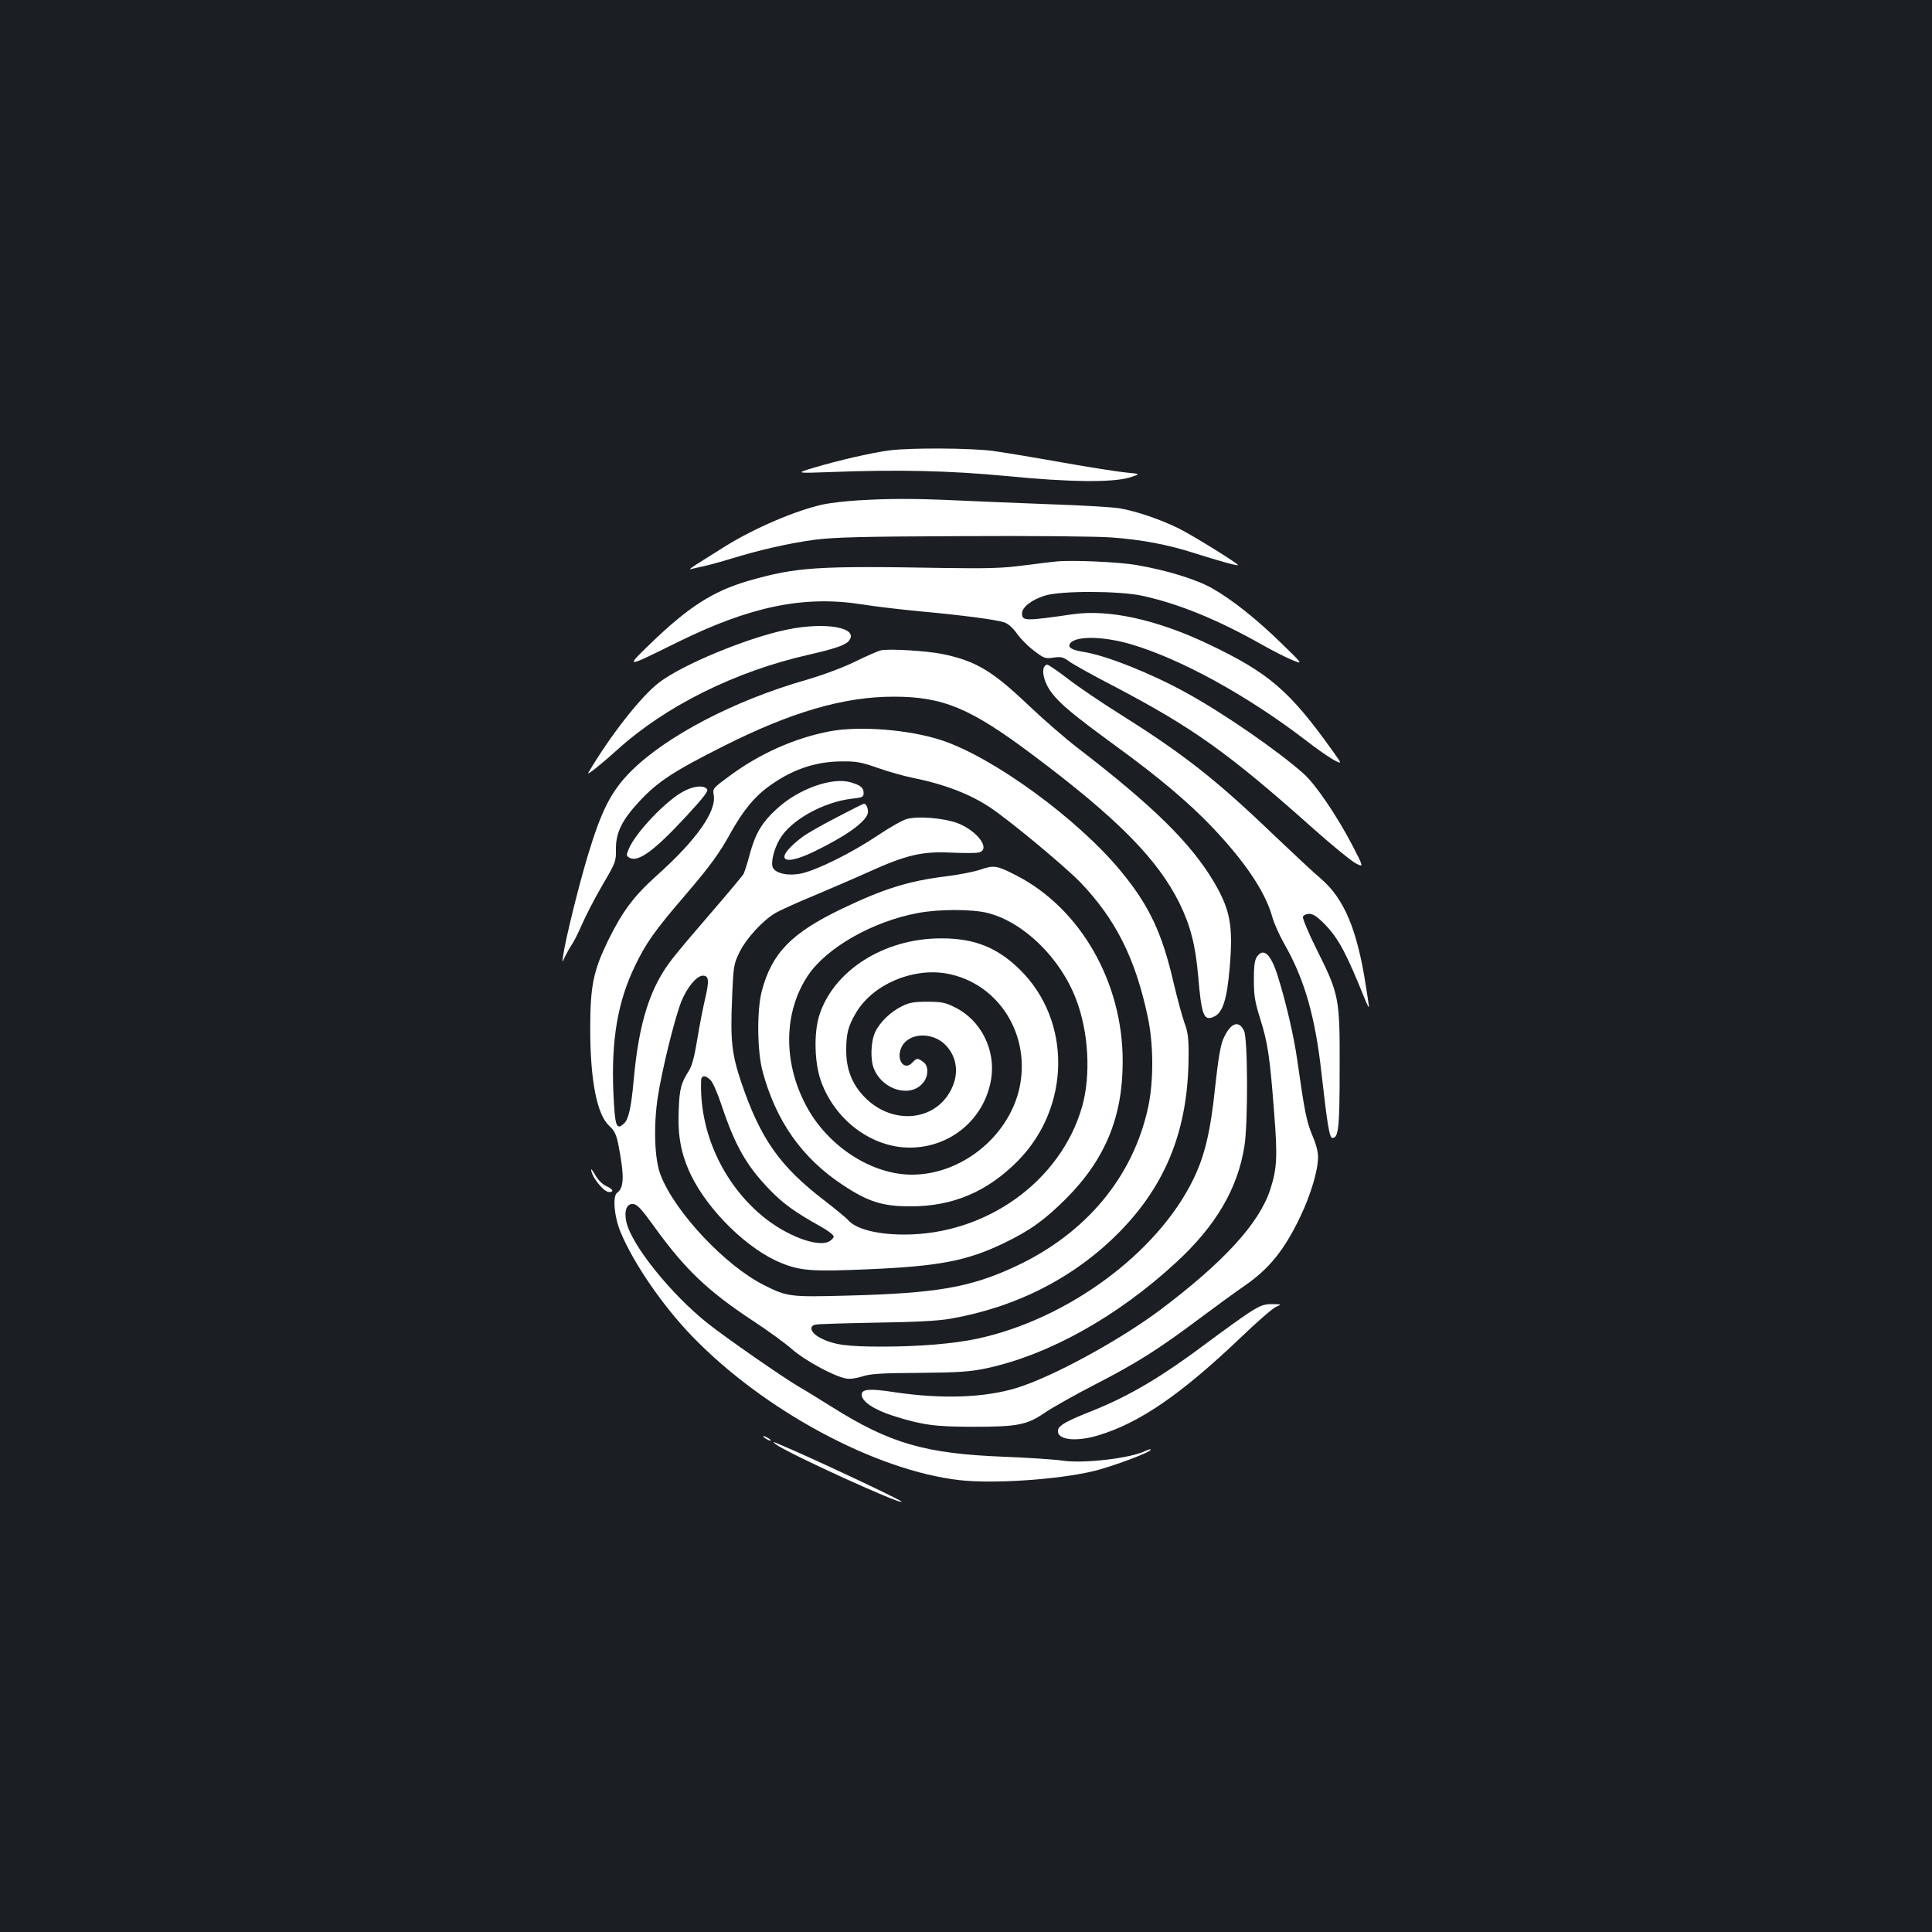 <?xml version="1.0" standalone="no"?>
<!DOCTYPE svg PUBLIC "-//W3C//DTD SVG 20010904//EN"
 "http://www.w3.org/TR/2001/REC-SVG-20010904/DTD/svg10.dtd">
<svg version="1.0" xmlns="http://www.w3.org/2000/svg"
 width="1000pt" height="1000pt" viewBox="0 0 1000 1000"
 preserveAspectRatio="xMidYMid meet">
<rect width="100%" height="100%" fill="#1b1f23"/>
<g transform="translate(0,1000) scale(0.1,-0.1)"
fill="#ffffff" stroke="none">
<path d="M4605 7669 c-92 -12 -266 -52 -390 -89 -100 -30 -100 -30 95 -23 333
13 610 7 900 -21 325 -32 547 -34 635 -8 60 19 60 19 -15 26 -41 4 -190 27
-330 52 -140 25 -302 52 -360 60 -116 15 -423 17 -535 3z"/>
<path d="M4440 7410 c-63 -4 -142 -13 -175 -20 -140 -29 -364 -125 -515 -220
-47 -30 -110 -69 -140 -88 -30 -19 -46 -31 -35 -28 11 3 43 10 70 16 28 6 93
24 145 40 144 44 292 78 425 96 99 13 234 17 765 19 355 2 704 -1 775 -7 153
-11 290 -37 424 -80 123 -39 225 -68 229 -63 5 5 -228 150 -303 188 -96 48
-226 92 -310 106 -38 6 -200 16 -360 21 -159 6 -378 15 -485 20 -219 10 -342
10 -510 0z"/>
<path d="M5470 7094 c-25 -2 -103 -12 -175 -21 -104 -14 -184 -16 -400 -13
-669 12 -771 5 -1020 -66 -185 -54 -312 -135 -513 -330 -126 -122 -126 -122
143 11 377 186 654 244 955 197 74 -12 214 -28 310 -37 208 -19 383 -42 427
-56 20 -6 45 -28 67 -59 19 -27 59 -67 89 -89 50 -38 57 -41 99 -35 39 6 51 3
80 -18 18 -14 123 -73 234 -130 409 -215 590 -343 1035 -740 97 -86 195 -166
217 -177 41 -21 41 -21 -20 97 -80 152 -187 310 -249 366 -132 118 -416 315
-614 423 -180 99 -414 192 -528 209 -55 9 -78 21 -71 38 17 45 167 46 319 1
255 -75 601 -265 900 -494 55 -43 121 -89 146 -103 47 -25 47 -25 -4 46 -222
311 -329 403 -642 552 -267 127 -514 181 -700 155 -249 -36 -265 -36 -265 4 0
32 50 71 118 92 82 26 382 25 501 0 187 -40 391 -123 616 -250 60 -34 135 -72
165 -84 55 -22 55 -22 -55 85 -130 127 -258 229 -361 287 -81 46 -233 93 -389
120 -90 16 -331 27 -415 19z"/>
<path d="M4068 6740 c-208 -44 -537 -181 -657 -273 -94 -72 -253 -275 -366
-467 -11 -18 68 45 150 119 249 226 610 406 990 492 135 31 188 49 207 70 61
70 -118 103 -324 59z"/>
<path d="M4560 6634 c-14 -3 -74 -29 -135 -59 -68 -33 -166 -69 -255 -95 -370
-106 -724 -291 -906 -474 -101 -102 -151 -200 -222 -436 -47 -156 -114 -427
-127 -515 -6 -40 -6 -40 9 -7 9 18 24 45 34 60 11 15 36 65 56 111 20 46 68
138 106 203 67 114 69 120 68 182 -1 86 31 151 122 249 94 101 178 156 435
285 349 176 622 256 880 256 257 0 398 -59 724 -304 435 -326 643 -537 756
-765 57 -116 83 -218 97 -380 17 -202 29 -232 82 -207 45 20 67 90 81 255 18
216 3 296 -80 439 -120 203 -312 393 -710 699 -60 46 -174 145 -252 219 -187
178 -272 229 -446 265 -80 16 -271 28 -317 19z"/>
<path d="M5403 6545 c-11 -31 7 -88 42 -133 45 -58 114 -115 330 -273 223
-162 379 -294 499 -420 171 -180 275 -335 311 -464 9 -33 38 -98 65 -145 102
-179 158 -374 190 -665 31 -272 41 -335 57 -335 31 0 37 53 37 360 1 366 -2
382 -120 618 -42 84 -73 159 -70 167 3 8 18 15 33 15 20 0 42 -15 83 -57 70
-74 109 -147 206 -388 14 -34 22 -47 19 -30 -2 17 -9 62 -15 100 -45 293 -112
452 -232 556 -35 29 -146 133 -248 230 -298 286 -466 417 -795 624 -93 58
-214 140 -267 181 -53 41 -102 74 -108 74 -6 0 -13 -7 -17 -15z"/>
<path d="M4296 6215 c-183 -35 -363 -115 -521 -232 -84 -62 -87 -65 -81 -97
16 -84 -88 -233 -295 -418 -119 -107 -177 -185 -250 -333 -78 -160 -94 -237
-94 -460 0 -268 35 -444 98 -502 27 -25 36 -43 47 -94 32 -166 31 -226 -6
-253 -24 -18 -15 -124 18 -203 66 -160 218 -382 371 -540 371 -384 948 -694
1382 -744 175 -20 507 2 693 46 97 23 308 102 298 112 -2 3 -13 0 -23 -5 -73
-39 -323 -69 -435 -52 -40 6 -176 15 -303 20 -407 16 -589 69 -888 257 -59 37
-138 86 -175 107 -81 48 -370 248 -467 325 -191 151 -396 406 -423 526 -13 58
2 97 36 93 21 -2 44 -28 109 -118 157 -218 276 -332 508 -485 78 -51 170 -118
205 -149 65 -57 213 -138 278 -151 20 -4 51 0 83 10 41 14 97 18 297 19 210 2
262 6 349 24 323 70 675 266 981 548 205 189 318 381 353 601 19 116 18 558
-2 598 -28 58 -71 40 -108 -44 -14 -34 -26 -105 -41 -244 -24 -232 -54 -360
-114 -482 -185 -380 -649 -723 -1117 -824 -124 -26 -297 -41 -495 -41 -178 0
-247 9 -314 43 -53 26 -67 63 -28 71 13 3 154 7 313 10 205 3 317 9 383 20
344 60 645 214 877 450 242 247 355 532 357 906 1 95 -3 126 -21 175 -12 33
-37 126 -56 206 -60 261 -127 403 -276 583 -222 268 -656 585 -924 674 -165
55 -423 76 -579 47z m248 -190 c54 -19 135 -42 180 -51 165 -33 302 -86 406
-157 109 -74 382 -302 461 -383 183 -191 285 -393 349 -694 31 -141 32 -334 3
-470 -78 -362 -322 -655 -687 -825 -234 -109 -407 -139 -871 -151 -296 -8
-311 -6 -430 54 -200 100 -462 378 -536 571 -31 78 -37 249 -15 398 21 140 87
409 122 498 29 73 80 135 112 135 31 0 34 -25 12 -118 -11 -47 -30 -143 -41
-212 -14 -86 -27 -136 -42 -160 -42 -66 -50 -94 -54 -205 -6 -134 12 -228 62
-334 90 -188 298 -391 473 -460 98 -39 161 -43 440 -31 373 16 515 43 707 135
137 66 210 119 321 229 204 204 295 424 295 711 1 410 -218 793 -551 964 -101
52 -116 54 -185 30 -32 -11 -113 -27 -179 -35 -194 -24 -322 -64 -541 -169
-259 -125 -360 -228 -412 -425 -26 -99 -24 -310 4 -415 70 -259 204 -449 416
-589 130 -86 205 -110 347 -110 222 -1 402 76 561 238 271 278 276 723 9 986
-117 116 -238 164 -410 163 -296 0 -560 -169 -631 -404 -27 -91 -23 -241 10
-334 72 -202 262 -345 460 -345 211 0 387 148 421 354 25 152 -53 307 -189
373 -48 24 -68 28 -141 28 -68 0 -94 -4 -131 -23 -60 -29 -117 -85 -140 -136
-22 -49 -25 -143 -5 -189 46 -111 192 -151 255 -70 28 35 28 87 -1 107 -29 21
-33 20 -57 -5 -40 -43 -83 14 -57 76 34 81 163 88 233 13 57 -61 67 -146 27
-226 -85 -172 -317 -187 -458 -31 -59 65 -86 139 -86 232 0 88 10 127 52 197
87 145 291 232 468 201 270 -49 440 -321 375 -600 -59 -248 -301 -441 -555
-441 -210 0 -437 148 -548 358 -120 226 -116 484 10 673 97 144 333 279 568
323 108 21 284 21 364 0 185 -48 373 -231 455 -444 66 -170 78 -395 32 -558
-111 -386 -495 -662 -920 -662 -143 0 -253 29 -292 76 -8 9 -61 53 -119 98
-234 179 -334 321 -434 616 -48 144 -56 212 -47 427 7 176 9 184 39 245 34 70
122 166 187 203 22 13 110 53 195 88 85 36 216 92 291 126 190 86 273 105 420
98 63 -3 127 -3 142 0 69 13 -1 112 -108 153 -72 26 -202 37 -261 21 -23 -6
-93 -46 -155 -88 -132 -88 -309 -176 -391 -194 -66 -14 -131 -1 -147 29 -13
25 4 96 35 149 57 98 225 192 374 209 54 6 60 9 60 29 0 28 -14 40 -68 56 -96
28 -274 -36 -385 -141 -75 -69 -108 -127 -137 -234 -11 -43 -26 -88 -31 -99
-6 -10 -79 -98 -162 -194 -84 -97 -176 -205 -204 -242 -117 -147 -176 -330
-203 -631 -13 -145 -27 -204 -50 -225 -40 -37 -47 -17 -55 157 -12 273 22 473
111 657 56 118 105 187 261 368 129 151 176 215 237 326 60 107 118 179 185
229 122 92 246 136 386 137 78 1 103 -4 189 -34z m-865 -1617 c11 -11 37 -71
57 -132 69 -207 129 -311 247 -433 70 -73 132 -117 262 -190 39 -21 70 -45 70
-53 0 -8 -12 -20 -26 -27 -61 -29 -221 32 -341 131 -208 172 -329 439 -319
704 1 28 24 28 50 0z"/>
<path d="M4330 5769 c-74 -38 -150 -82 -170 -96 -155 -114 -123 -166 51 -82
161 78 260 147 279 194 8 20 -4 55 -18 55 -4 0 -68 -32 -142 -71z"/>
<path d="M3540 5905 c-90 -46 -250 -214 -285 -298 -14 -34 -14 -37 4 -47 45
-24 128 37 292 214 94 102 117 132 108 142 -17 21 -68 16 -119 -11z"/>
<path d="M6506 5048 c-12 -17 -16 -48 -16 -119 0 -83 5 -114 34 -206 38 -122
49 -193 71 -483 18 -227 15 -290 -21 -399 -58 -175 -240 -373 -566 -619 -214
-160 -555 -346 -743 -405 -168 -52 -390 -60 -642 -22 -123 19 -163 15 -163
-14 0 -35 65 -78 162 -109 152 -48 217 -57 418 -57 227 0 277 10 368 73 37 25
155 92 262 147 219 113 326 181 545 345 83 62 182 134 220 160 132 90 211 186
296 364 54 114 91 238 91 306 1 28 -11 71 -30 115 -29 68 -40 124 -77 385 -17
123 -59 303 -101 437 -36 115 -74 150 -108 101z"/>
<path d="M3060 3947 c-1 -34 64 -117 92 -117 28 0 21 15 -14 31 -19 8 -42 31
-55 54 -13 22 -23 36 -23 32z"/>
<path d="M6470 3209 c-36 -23 -132 -92 -215 -154 -247 -185 -412 -283 -618
-364 -115 -46 -154 -68 -160 -90 -13 -53 87 -67 209 -30 214 65 427 212 734
504 85 82 168 154 185 161 30 13 30 13 -20 14 -42 0 -61 -7 -115 -41z"/>
<path d="M3950 2566 c0 -3 9 -10 20 -16 11 -6 20 -8 20 -6 0 3 -9 10 -20 16
-11 6 -20 8 -20 6z"/>
<path d="M4015 2525 c56 -45 668 -323 651 -297 -7 11 -486 236 -636 298 -32
14 -33 13 -15 -1z"/>
</g>
</svg>
